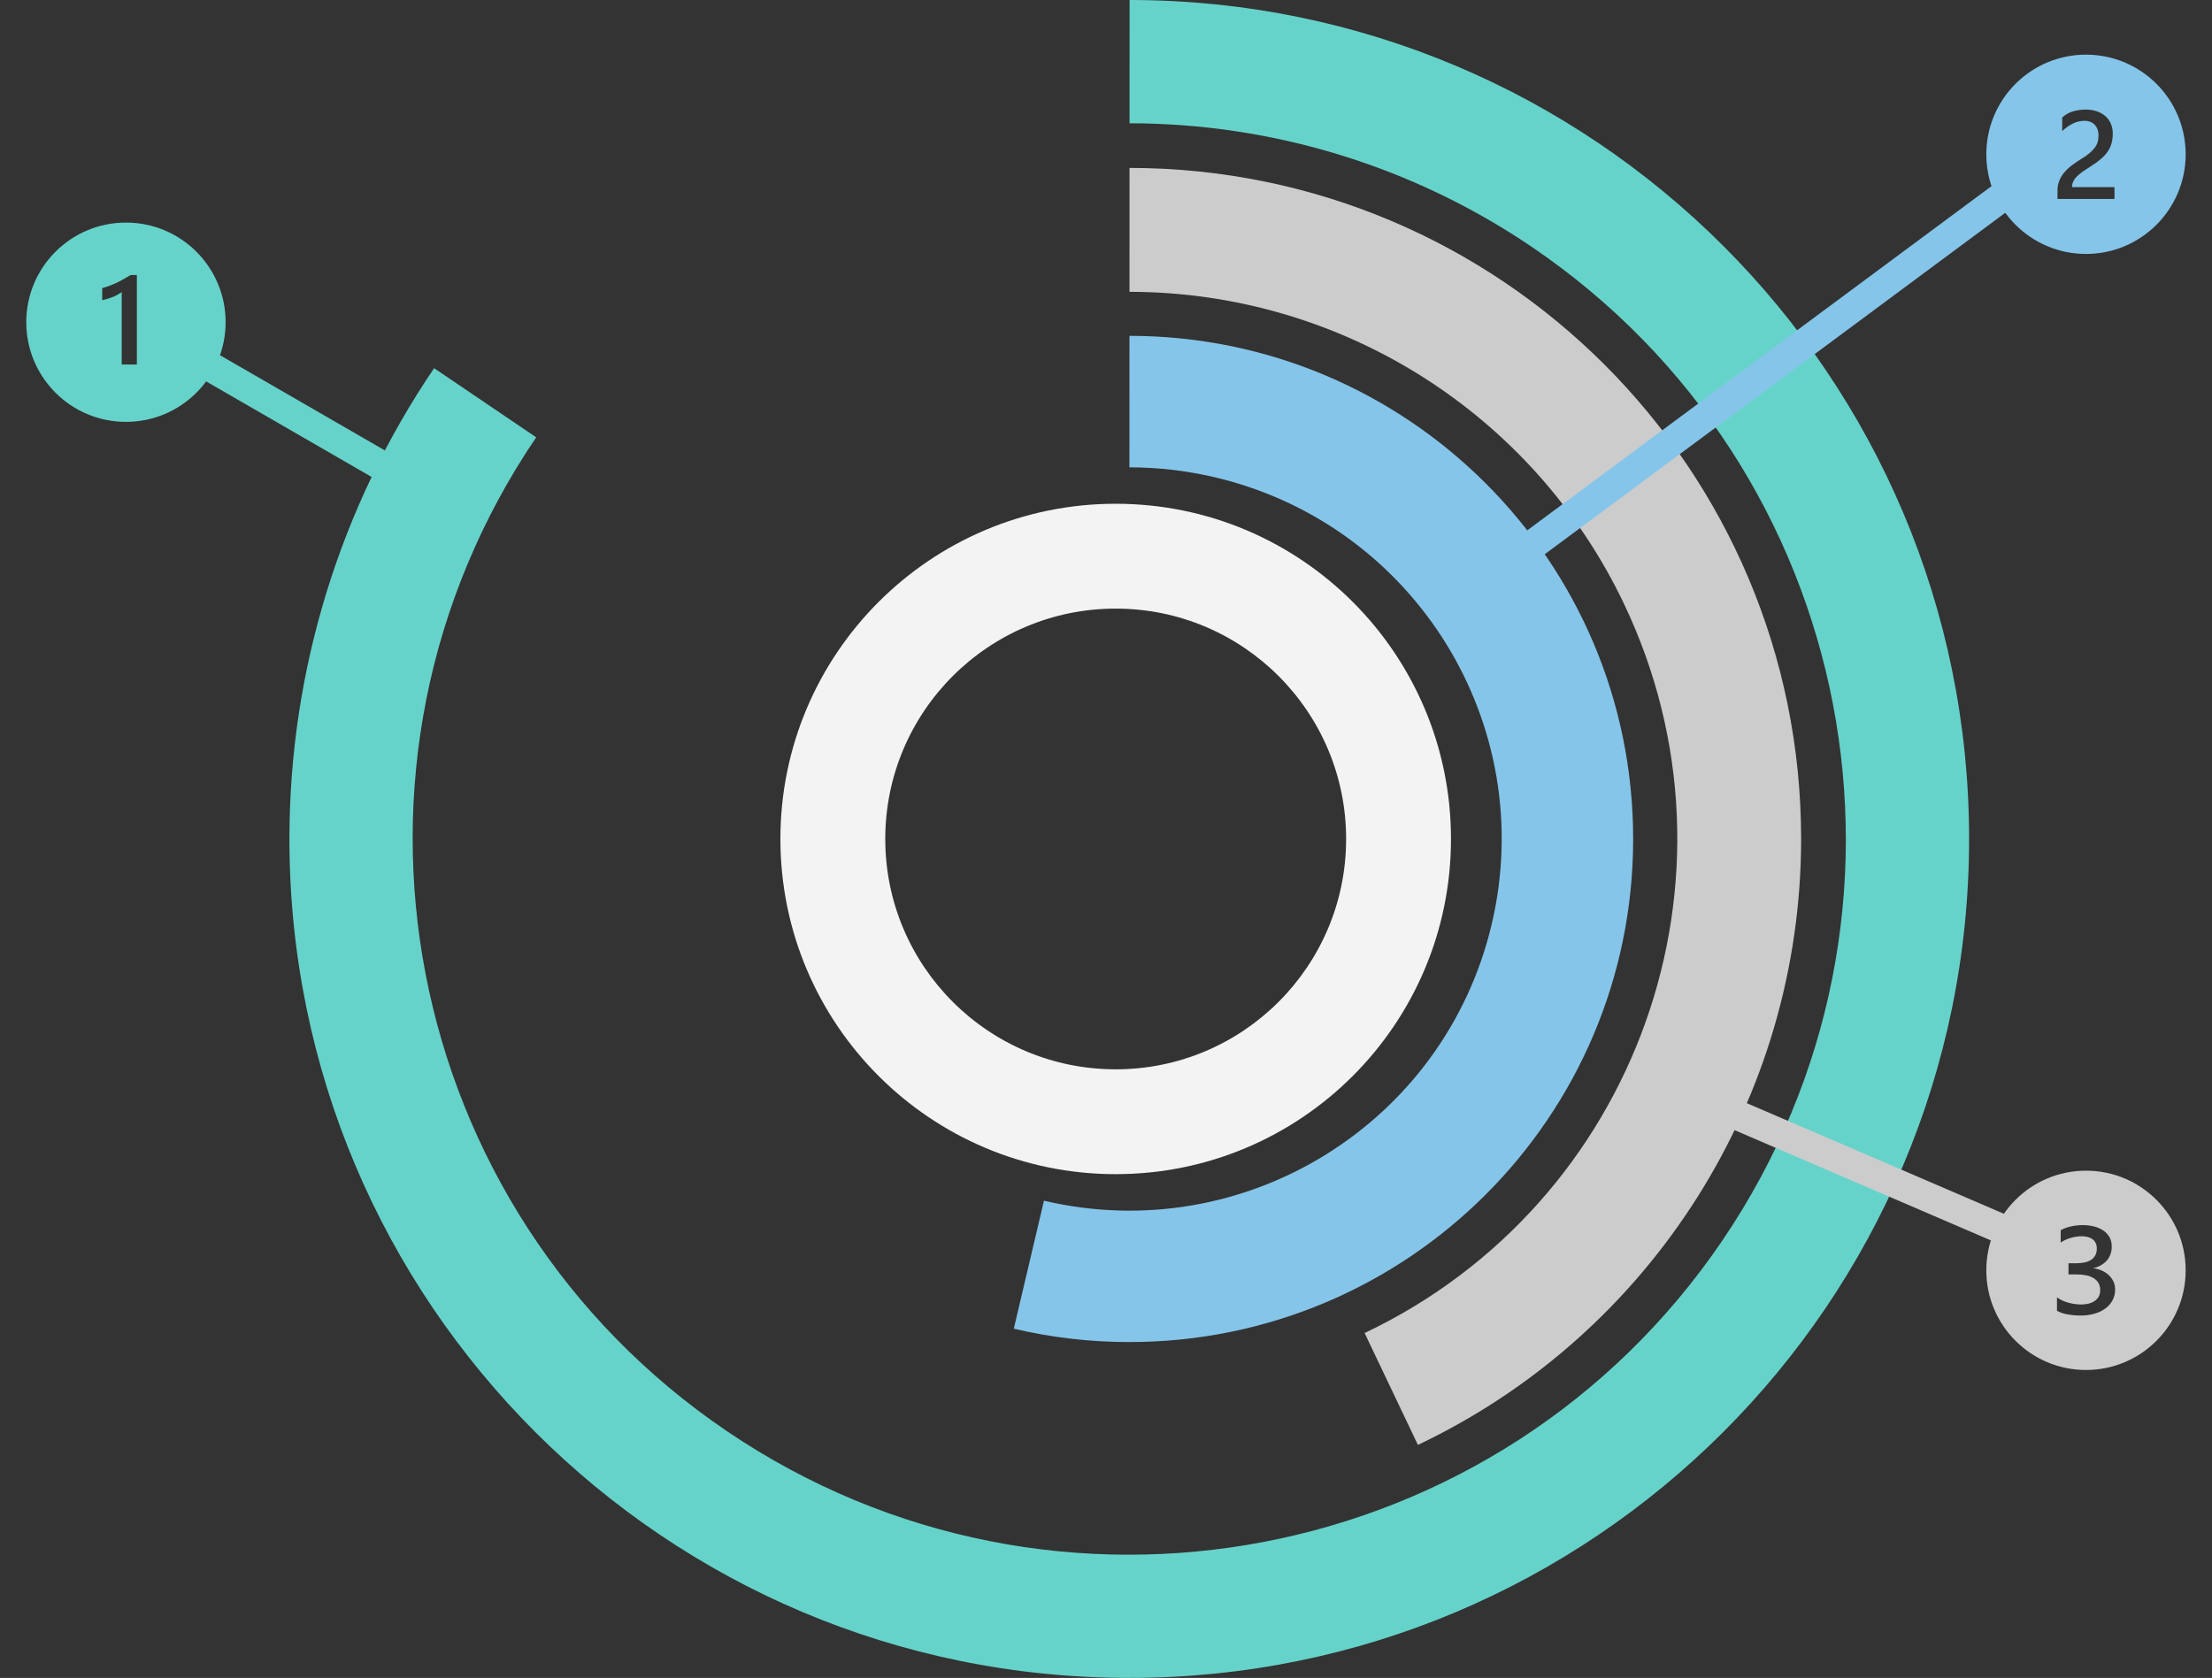 <svg width="1712" height="1299" xmlns="http://www.w3.org/2000/svg" xmlns:xlink="http://www.w3.org/1999/xlink" xml:space="preserve" overflow="hidden"><rect width="100%" height="100%" fill="#333333" stroke="none"/><defs><clipPath id="clip0"><rect x="1326" y="611" width="1712" height="1299"/></clipPath><clipPath id="clip1"><rect x="2843" y="632" width="196" height="197"/></clipPath><clipPath id="clip2"><rect x="2843" y="632" width="196" height="197"/></clipPath><clipPath id="clip3"><rect x="2843" y="632" width="196" height="197"/></clipPath><clipPath id="clip4"><rect x="1325" y="763" width="197" height="196"/></clipPath><clipPath id="clip5"><rect x="1325" y="763" width="197" height="196"/></clipPath><clipPath id="clip6"><rect x="1325" y="763" width="197" height="196"/></clipPath><clipPath id="clip7"><rect x="2843" y="1497" width="196" height="195"/></clipPath><clipPath id="clip8"><rect x="2843" y="1497" width="196" height="195"/></clipPath><clipPath id="clip9"><rect x="2843" y="1497" width="196" height="195"/></clipPath></defs><g clip-path="url(#clip0)" transform="translate(-1326 -611)"><path d="M2200.2 741C2487.39 741.112 2720.11 973.792 2720 1260.7 2719.92 1461.07 2604.51 1643.53 2423.41 1729.61L2382.16 1643C2593.66 1542.51 2683.56 1289.8 2582.95 1078.55 2512.69 931.016 2363.74 836.994 2200.17 836.93Z" fill="#CCCCCC" fill-rule="evenodd"/><path d="M1930 1260.5C1930 1117.18 2046.18 1001 2189.5 1001 2332.82 1001 2449 1117.18 2449 1260.5 2449 1403.82 2332.82 1520 2189.5 1520 2046.18 1520 1930 1403.82 1930 1260.5ZM2011.16 1260.5C2011.16 1358.99 2091.01 1438.84 2189.5 1438.84 2287.99 1438.84 2367.84 1358.99 2367.84 1260.5 2367.84 1162.01 2287.99 1082.16 2189.5 1082.16 2091.01 1082.16 2011.16 1162.01 2011.16 1260.5Z" fill="#F3F3F3" fill-rule="evenodd"/><path d="M1673.38 1001.54 1472.5 885.5" stroke="#66D3CA" stroke-width="22.917" stroke-miterlimit="8" fill="none" fill-rule="evenodd"/><path d="M2200.25 611C2559.24 611.14 2850.14 902.045 2850 1260.75 2849.86 1619.46 2558.73 1910.14 2199.75 1910 1840.76 1909.86 1549.86 1618.95 1550 1260.25 1550.05 1130.39 1589.06 1003.52 1661.98 896.038L1741 949.564C1569.12 1202.84 1635.28 1547.36 1888.78 1719.09 2142.28 1890.82 2487.12 1824.71 2659 1571.44 2830.88 1318.16 2764.72 973.636 2511.22 801.911 2419.44 739.737 2311.11 706.481 2200.22 706.438Z" fill="#66D3CA" fill-rule="evenodd"/><path d="M2200.15 871C2415.54 871.084 2590.08 1045.54 2590 1260.65 2589.92 1475.77 2415.24 1650.08 2199.85 1650 2169.81 1649.99 2139.87 1646.51 2110.63 1639.64L2133.99 1540.55C2288.92 1576.95 2444.08 1481.07 2480.54 1326.4 2517 1171.73 2420.95 1016.84 2266.01 980.448 2244.41 975.375 2222.3 972.809 2200.11 972.8Z" fill="#85C5E9" fill-rule="evenodd"/><path d="M2617.5 1451.5 2875.49 1562.54" stroke="#CCCCCC" stroke-width="22.917" stroke-miterlimit="8" fill="none" fill-rule="evenodd"/><path d="M0 0 399.765 296.484" stroke="#85C5E9" stroke-width="22.917" stroke-miterlimit="8" fill="none" fill-rule="evenodd" transform="matrix(1 0 0 -1 2475.5 1059.98)"/><g clip-path="url(#clip1)"><g clip-path="url(#clip2)"><g clip-path="url(#clip3)"><path d="M97.472 20.312C54.866 20.312 20.327 54.851 20.327 97.457 20.327 140.063 54.866 174.602 97.472 174.602 140.077 174.602 174.616 140.063 174.616 97.457 174.616 97.455 174.616 97.453 174.616 97.451 174.631 54.863 140.118 20.327 97.53 20.312 97.511 20.312 97.491 20.312 97.472 20.312ZM119.527 132.049 75.418 132.049 75.418 125.576C75.378 122.863 75.882 120.169 76.901 117.654 77.9 115.281 79.277 113.085 80.98 111.154 82.792 109.103 84.816 107.25 87.019 105.625 89.313 103.917 91.785 102.254 94.437 100.634 96.657 99.305 98.763 97.793 100.734 96.115 102.215 94.851 103.532 93.405 104.652 91.812 105.574 90.495 106.249 89.02 106.645 87.462 107.015 85.87 107.196 84.239 107.183 82.605 107.185 81.184 106.958 79.772 106.509 78.424 106.086 77.124 105.409 75.921 104.518 74.884 103.589 73.831 102.438 72.998 101.146 72.447 99.643 71.814 98.024 71.504 96.393 71.537 93.208 71.525 90.065 72.264 87.22 73.696 84.228 75.214 81.478 77.168 79.06 79.495L79.06 68.973C81.396 66.797 84.198 65.182 87.252 64.252 90.548 63.275 93.971 62.796 97.409 62.831 100.153 62.812 102.884 63.223 105.501 64.049 107.909 64.799 110.153 66 112.111 67.59 114.015 69.161 115.537 71.144 116.563 73.389 117.68 75.878 118.235 78.583 118.188 81.311 118.212 83.764 117.927 86.211 117.341 88.593 116.767 90.829 115.828 92.956 114.562 94.888 113.152 97.014 111.463 98.943 109.541 100.622 107.176 102.685 104.65 104.556 101.987 106.218 99.558 107.748 97.399 109.165 95.511 110.467 93.802 111.628 92.188 112.925 90.687 114.345 89.466 115.489 88.452 116.835 87.689 118.324 87.003 119.743 86.655 121.302 86.673 122.878L119.519 122.878Z" fill="#85C5E9" transform="matrix(1 0 0 1 2843 633)"/></g></g></g><g clip-path="url(#clip4)"><g clip-path="url(#clip5)"><g clip-path="url(#clip6)"><path d="M97.472 20.312C54.866 20.312 20.327 54.851 20.327 97.457 20.327 140.063 54.866 174.602 97.472 174.602 140.077 174.602 174.616 140.063 174.616 97.457 174.616 97.455 174.616 97.452 174.616 97.449 174.631 54.862 140.119 20.327 97.532 20.312 97.512 20.312 97.492 20.312 97.472 20.312ZM105.934 130.203 94.199 130.203 94.199 74.159C93.208 74.836 92.162 75.488 91.061 76.115 89.961 76.744 88.824 77.307 87.656 77.801 86.394 78.296 85.068 78.758 83.677 79.184 82.287 79.611 80.758 80.026 79.091 80.431L79.091 71.057C80.215 70.742 81.237 70.427 82.158 70.113 83.079 69.798 83.99 69.484 84.892 69.168 85.788 68.809 86.69 68.439 87.59 68.055 88.489 67.671 89.387 67.303 90.287 66.942 91.14 66.492 92.005 66.043 92.881 65.593 93.757 65.144 94.624 64.669 95.481 64.171 96.429 63.678 97.361 63.137 98.278 62.546 99.195 61.956 100.128 61.414 101.079 60.921L105.934 60.921Z" fill="#66D3CA" transform="matrix(1 0 0 1 1326 763)"/></g></g></g><g clip-path="url(#clip7)"><g clip-path="url(#clip8)"><g clip-path="url(#clip9)"><path d="M2940.47 1517.31C2897.86 1517.31 2863.32 1551.85 2863.32 1594.46 2863.32 1637.06 2897.86 1671.6 2940.47 1671.61 2983.07 1671.61 3017.62 1637.07 3017.62 1594.46 3017.62 1594.46 3017.62 1594.46 3017.62 1594.45 3017.63 1551.87 2983.12 1517.33 2940.53 1517.31 2940.51 1517.31 2940.49 1517.31 2940.47 1517.31ZM2960.88 1617.92C2959.46 1620.45 2957.49 1622.61 2955.11 1624.26 2952.54 1626.04 2949.68 1627.35 2946.65 1628.14 2943.34 1629.03 2939.92 1629.47 2936.49 1629.46 2933.03 1629.47 2929.58 1629.16 2926.18 1628.55 2923.33 1628.09 2920.57 1627.16 2918.02 1625.82L2918.02 1615.42C2920.73 1617.31 2923.75 1618.71 2926.95 1619.54 2930.17 1620.42 2933.49 1620.87 2936.83 1620.89 2938.44 1620.87 2940.04 1620.72 2941.62 1620.41 2943.29 1620.11 2944.9 1619.53 2946.38 1618.69 2947.84 1617.86 2949.09 1616.69 2950.02 1615.29 2951.04 1613.65 2951.54 1611.75 2951.47 1609.83 2951.53 1607.86 2951.05 1605.91 2950.09 1604.19 2949.15 1602.63 2947.83 1601.33 2946.24 1600.42 2944.44 1599.39 2942.48 1598.67 2940.44 1598.29 2938.05 1597.83 2935.62 1597.6 2933.19 1597.62L2926.92 1597.62 2926.92 1588.99 2932.86 1588.99C2935.02 1589 2937.18 1588.8 2939.3 1588.38 2941.1 1588.04 2942.81 1587.36 2944.36 1586.39 2945.74 1585.5 2946.88 1584.28 2947.66 1582.84 2948.49 1581.22 2948.9 1579.41 2948.84 1577.59 2948.91 1575.93 2948.53 1574.29 2947.73 1572.83 2947.04 1571.64 2946.06 1570.65 2944.89 1569.93 2943.73 1569.23 2942.47 1568.74 2941.14 1568.48 2939.86 1568.22 2938.55 1568.08 2937.23 1568.07 2934.4 1568.1 2931.59 1568.51 2928.87 1569.29 2926.03 1570.06 2923.34 1571.29 2920.91 1572.93L2920.91 1563.36C2923.43 1562.02 2926.13 1561.04 2928.92 1560.43 2931.97 1559.76 2935.08 1559.43 2938.19 1559.45 2940.98 1559.45 2943.75 1559.77 2946.46 1560.43 2948.98 1561.02 2951.38 1562.03 2953.57 1563.43 2955.59 1564.73 2957.29 1566.49 2958.53 1568.55 2959.8 1570.79 2960.44 1573.33 2960.38 1575.91 2960.54 1579.95 2959.15 1583.91 2956.5 1586.97 2953.66 1589.99 2949.95 1592.04 2945.88 1592.83 2948.08 1593.06 2950.24 1593.61 2952.29 1594.46 2954.3 1595.28 2956.15 1596.43 2957.78 1597.87 2959.37 1599.27 2960.66 1600.96 2961.59 1602.86 2962.55 1604.82 2963.04 1606.98 2963.01 1609.16 2963.08 1612.22 2962.34 1615.24 2960.88 1617.92Z" fill="#CCCCCC"/></g></g></g></g></svg>